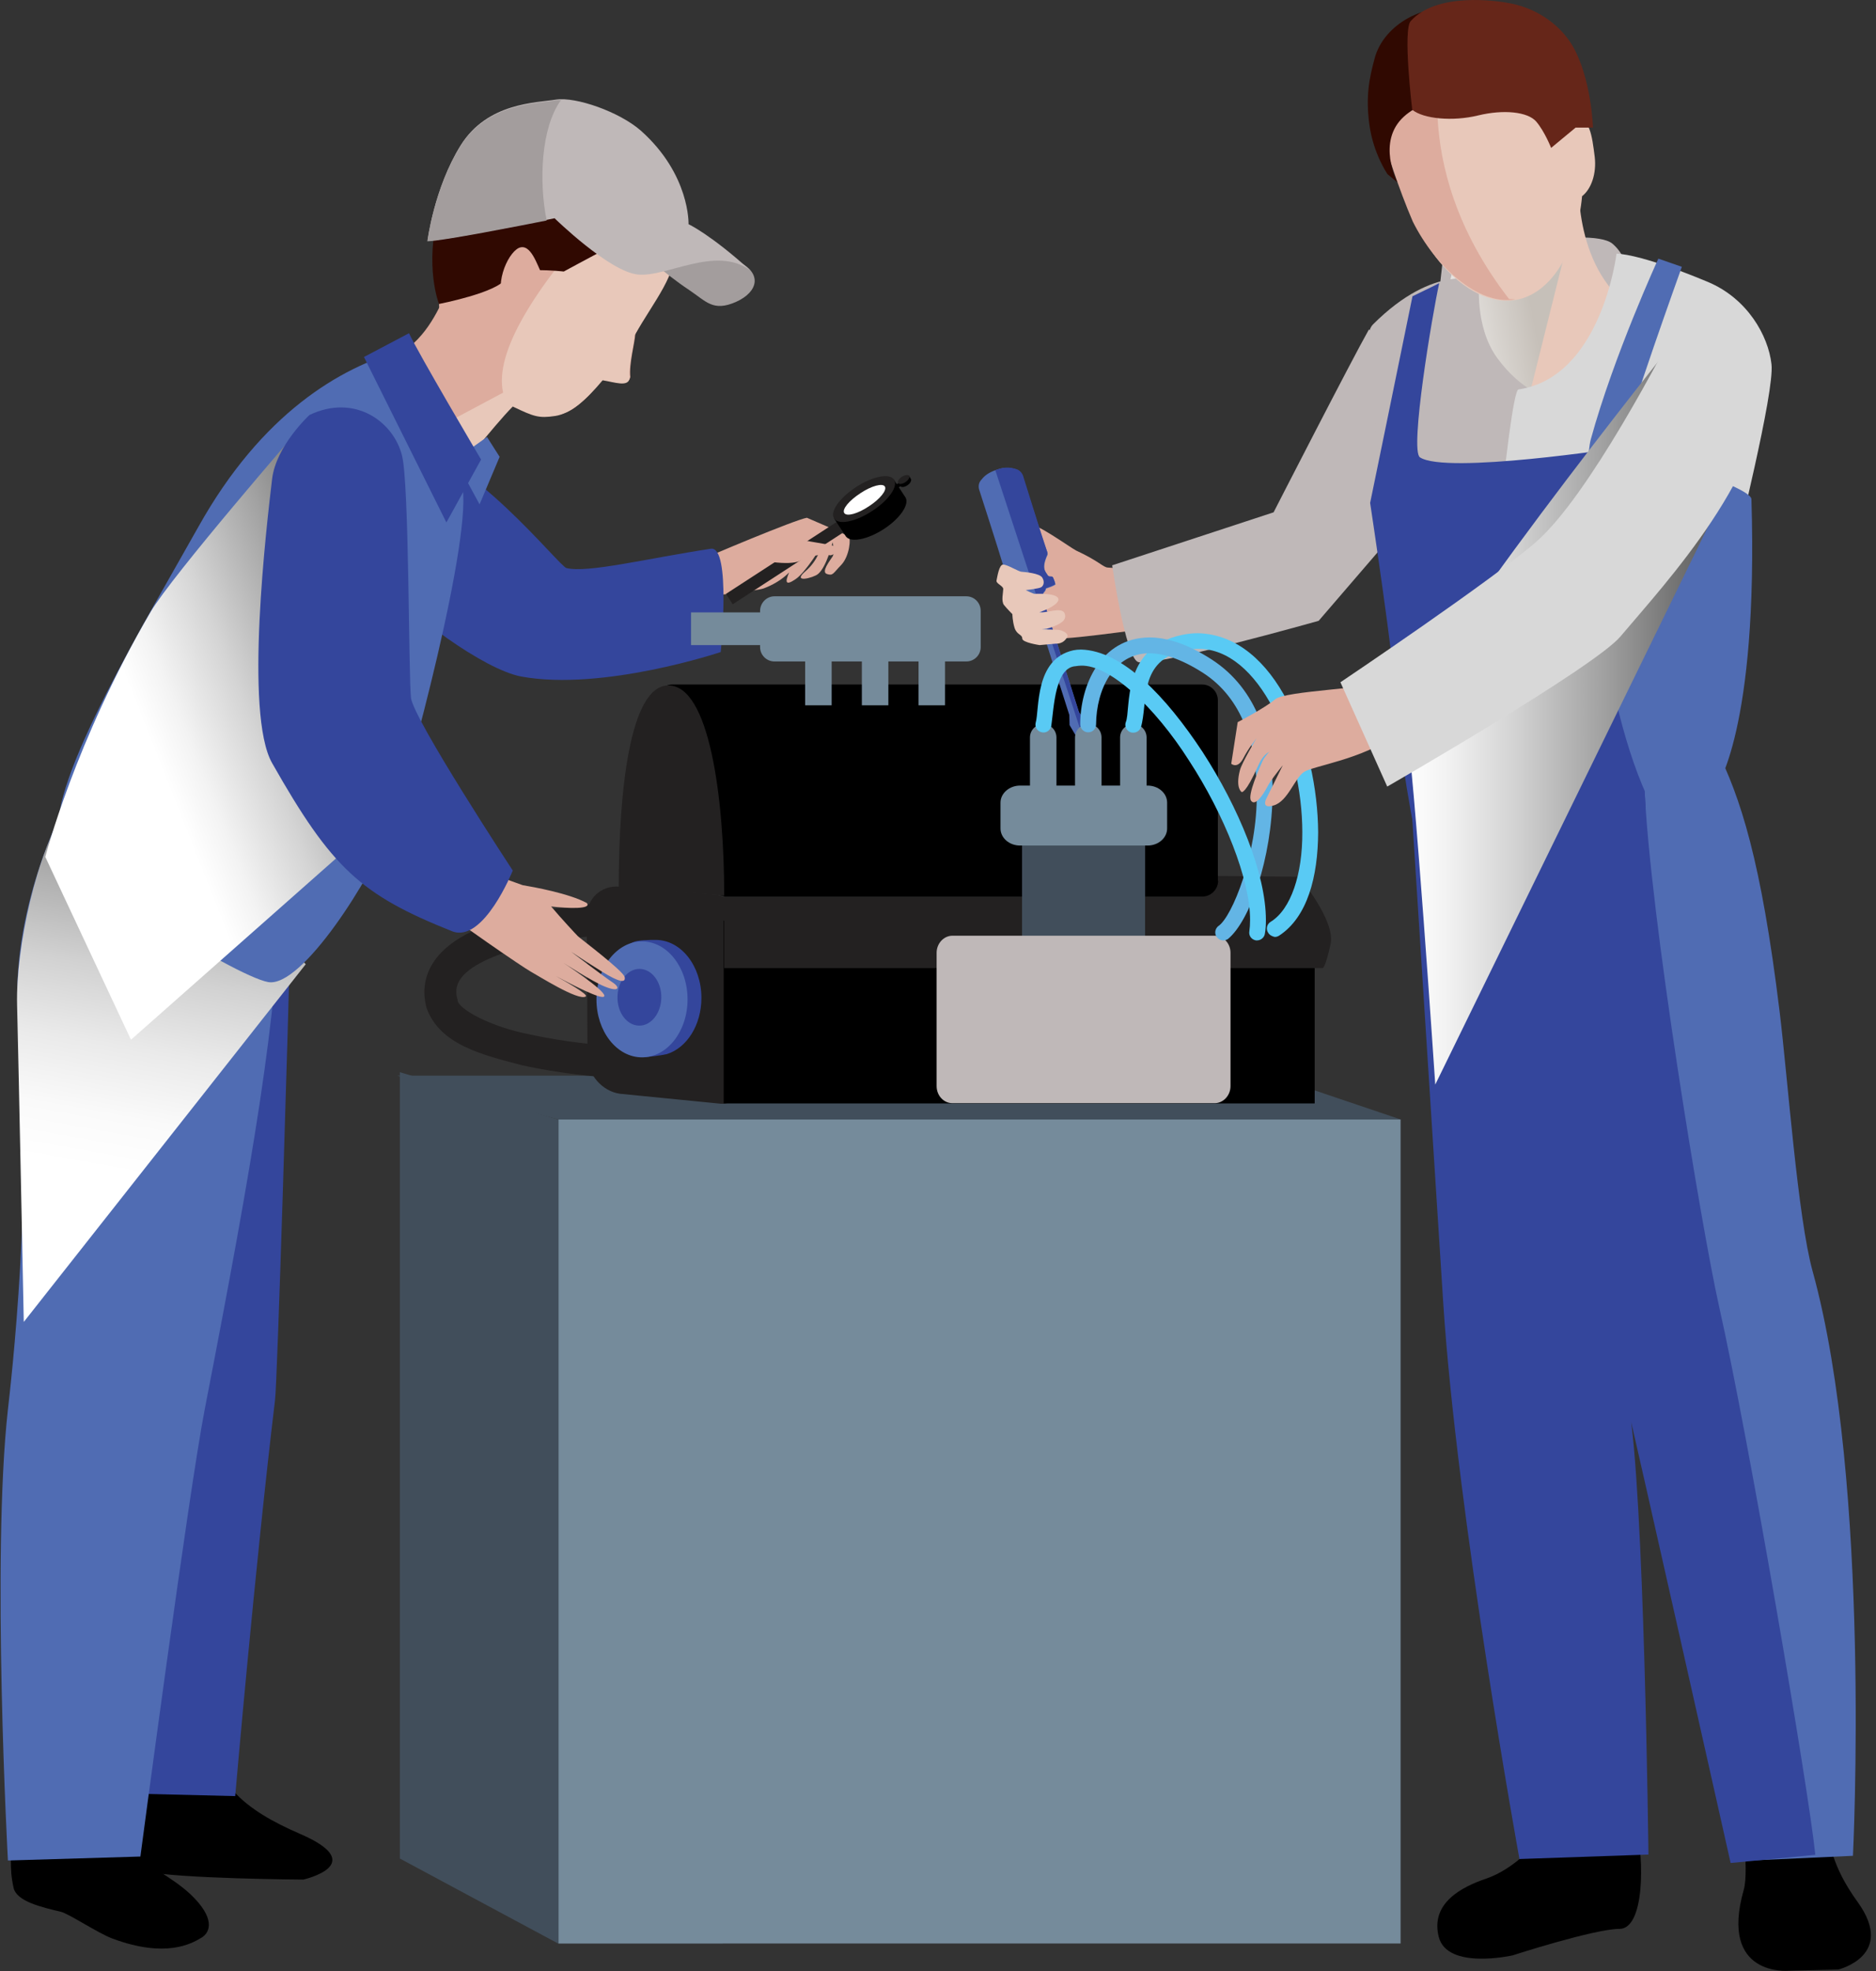 <svg width="80" height="84" viewBox="0 0 80 84" fill="none" xmlns="http://www.w3.org/2000/svg">
<rect x="0" y="0" width="80" height="84" fill="#333333" stroke="none"/>
<g id="Frame" clip-path="url(#clip0_1_44)">
<g id="Group">
<g id="Group_2">
<path id="Vector" d="M29.806 23.904C30.154 23.724 33.902 22.151 34.409 22.066C34.409 22.066 36.066 22.774 36.183 22.858C36.299 22.943 36.225 23.703 35.877 24.072C35.517 24.442 35.528 24.547 35.264 24.463C35 24.379 35.401 23.882 35.507 23.713C35.602 23.555 35.507 23.112 35.507 23.112C35.507 23.112 35.254 24.157 34.884 24.463C34.683 24.632 33.744 24.864 34.346 24.347C34.884 23.893 35.032 23.27 35.032 23.27C35.032 23.27 34.367 24.389 33.923 24.685C33.49 24.98 33.469 24.811 33.659 24.379C33.839 23.956 34.24 23.302 34.24 23.302C34.24 23.302 34.124 24.484 32.572 25.075C32.287 25.192 29.436 25.498 29.436 25.498L29.806 23.904Z" fill="#DDAC9E"/>
<g id="Group_3">
<path id="Vector_2" d="M35.908 22.096L30.958 25.31L31.246 25.753L36.196 22.539L35.908 22.096Z" fill="#232121"/>
<g id="Group_4">
<path id="Vector_3" d="M38.115 20.44L38.621 21.211C38.78 21.517 38.368 22.109 37.682 22.552C36.995 22.995 36.288 23.133 36.077 22.869L35.57 22.098L38.115 20.44Z" fill="black"/>
<g id="Group_5">
<path id="Vector_4" d="M38.396 20.534L38.157 20.69L38.244 20.822L38.483 20.666L38.396 20.534Z" fill="black"/>
<g id="Group_6">
<path id="Vector_5" d="M38.294 20.567L38.4 20.504C38.431 20.462 38.463 20.43 38.516 20.398C38.558 20.366 38.611 20.345 38.653 20.335L38.759 20.271L38.843 20.409C38.885 20.472 38.822 20.599 38.695 20.683C38.569 20.768 38.431 20.778 38.389 20.715L38.368 20.673L38.294 20.567Z" fill="black"/>
<path id="Vector_6" d="M38.305 20.588C38.347 20.652 38.484 20.631 38.611 20.546C38.738 20.462 38.812 20.345 38.769 20.282C38.727 20.219 38.59 20.24 38.463 20.314C38.326 20.409 38.263 20.525 38.305 20.588Z" fill="#232121"/>
</g>
</g>
<g id="Group_7">
<path id="Vector_7" d="M35.57 22.098C35.75 22.383 36.478 22.246 37.186 21.781C37.893 21.327 38.315 20.726 38.125 20.44C37.935 20.155 37.217 20.293 36.51 20.757C35.803 21.211 35.38 21.813 35.57 22.098Z" fill="#232121"/>
<path id="Vector_8" d="M36.003 21.866C36.109 22.024 36.573 21.897 37.048 21.581C37.523 21.274 37.83 20.894 37.735 20.736C37.64 20.578 37.164 20.704 36.689 21.021C36.204 21.338 35.898 21.707 36.003 21.866Z" fill="white"/>
</g>
</g>
</g>
<path id="Vector_9" d="M31.822 23.692C32.297 23.893 33.67 24.136 34.134 23.893C34.599 23.65 35.19 23.597 35.37 23.661C35.549 23.713 35.961 23.312 35.359 23.217C34.757 23.122 33.438 22.848 32.625 22.827C31.812 22.816 31.822 23.692 31.822 23.692Z" fill="#DDAC9E"/>
</g>
<path id="Vector_10" d="M17.21 18.973C19.976 19.216 23.84 24.136 24.157 24.21C25.065 24.431 27.546 23.808 30.312 23.386C31.189 23.249 30.735 27.789 30.735 27.789C30.735 27.789 25.72 29.468 22.235 28.834C20.62 28.538 17.336 26.089 16.587 24.991C14.75 22.299 13.335 18.624 17.21 18.973Z" fill="#34469C"/>
<g id="Group_8">
<g id="Group_9">
<path id="Vector_11" d="M19.174 12.247C18.688 13.134 18.287 14.327 16.977 15.13C15.668 15.932 15.668 15.932 15.668 15.932L19.3 19.606C19.3 19.606 20.356 17.579 21.444 17.178C22.52 16.777 19.174 12.247 19.174 12.247Z" fill="#DDAC9E"/>
<path id="Vector_12" d="M28.38 9.872C28.211 7.042 22.594 3.474 20.43 7.201C16.471 14 20.588 16.766 20.588 16.766C22.119 17.336 22.436 17.664 23.713 17.664C24.337 17.674 24.991 17.041 25.73 16.143C26.247 16.228 26.797 16.439 26.881 16.069C26.818 15.51 27.071 14.612 27.092 14.232C27.958 12.712 28.465 11.213 28.38 9.872Z" fill="#DDAC9E"/>
<g id="Group_10">
<path id="Vector_13" d="M21.866 17.326C22.774 17.759 22.974 17.833 23.682 17.727C24.294 17.632 24.949 17.104 25.698 16.207C26.216 16.291 26.775 16.502 26.849 16.133C26.786 15.573 27.039 14.676 27.06 14.296C27.926 12.765 28.898 11.698 28.802 10.368C28.792 10.231 28.317 9.64 28.275 9.492L25.73 9.027C22.795 12.3 21.074 14.992 21.454 16.735L18.065 18.54L19.237 20.462C19.237 20.462 21.074 18.118 21.866 17.326Z" fill="#E8C8BA"/>
</g>
<path id="Vector_14" d="M21.771 5.332C22.584 4.857 23.619 4.403 25.445 5.353C27.219 6.271 28.264 7.116 28.803 8.922C29.088 9.84 28.338 10.389 28.338 10.389C28.338 10.389 27.525 9.228 27.039 9.133C26.554 9.038 26.934 10.041 25.962 10.547C25.149 10.97 24.041 11.572 24.041 11.572C24.041 11.572 21.887 11.318 21.549 11.888C21.211 12.469 18.72 12.955 18.72 12.955C18.72 12.955 18.086 11.361 18.709 8.995C19.628 5.49 21.57 5.448 21.771 5.332Z" fill="#300901"/>
<path id="Vector_15" d="M23.122 11.709C22.911 11.318 22.637 10.336 22.119 10.569C21.613 10.822 21.011 12.247 21.581 13.06C22.14 13.873 23.122 11.709 23.122 11.709Z" fill="#DDAC9E"/>
</g>
<g id="Group_11">
<path id="Vector_16" d="M31.484 11.149C32.508 11.635 32.35 12.437 31.379 12.87C30.407 13.293 30.122 12.849 29.394 12.364C28.253 11.603 27.398 10.769 27.398 10.769L31.484 11.149Z" fill="#A39D9D"/>
<path id="Vector_17" d="M18.234 10.262C18.994 10.252 23.65 9.302 23.65 9.302C23.65 9.302 25.962 11.561 27.187 11.698C28.412 11.836 30.513 10.442 31.991 11.519C30.281 9.977 29.362 9.555 29.362 9.555C29.362 9.555 29.436 7.443 27.324 5.564C26.406 4.762 24.558 4.118 23.713 4.244C22.858 4.382 20.789 4.371 19.649 6.187C18.508 8.014 18.234 10.262 18.234 10.262Z" fill="#BFB8B8"/>
</g>
<g id="Group_12">
<path id="Vector_18" d="M19.638 6.219C18.509 8.035 18.223 10.284 18.223 10.284C18.867 10.273 22.246 9.608 23.312 9.397C22.974 7.739 23.07 5.427 23.925 4.265C23.851 4.265 23.766 4.265 23.703 4.276C22.848 4.413 20.768 4.413 19.638 6.219Z" fill="#A39D9D"/>
</g>
</g>
<path id="Vector_19" d="M5.216 73.252C5.596 74.318 5.321 75.459 5.174 76.894C5.026 78.33 4.688 79.407 6.134 79.745C7.57 80.072 12.934 80.104 12.934 80.104C12.934 80.104 15.806 79.46 12.807 78.161C10.484 77.158 8.763 75.902 8.964 73.178C9.017 72.639 5.216 73.252 5.216 73.252Z" fill="black"/>
<path id="Vector_20" d="M12.406 38.843C12.279 44.143 11.825 58.904 11.73 59.653C10.875 66.759 10.03 76.546 10.03 76.546L5.659 76.44C5.659 76.44 3.949 64.193 5.522 59.115C5.997 57.573 3.717 42.422 3.717 42.422L12.406 38.843Z" fill="#34469C"/>
<path id="Vector_21" d="M0.982 76.018C0.845 77.211 0.201 78.816 0.581 80.463C0.718 81.033 1.753 81.276 2.597 81.477C2.946 81.561 4.17 82.385 4.793 82.617C7.063 83.462 8.161 82.839 8.584 82.585C9.017 82.332 9.143 81.698 8.13 80.738C7.264 79.914 6.018 79.46 5.68 78.689C5.332 77.919 5.501 75.49 5.501 75.49L0.982 76.018Z" fill="black"/>
<g id="Group_13">
<path id="Vector_22" d="M11.962 37.925C11.836 43.225 10.833 49.232 8.732 60.054C8.035 63.644 5.987 79.122 5.987 79.122L0.338 79.291C0.338 79.291 -0.369 66.4 0.338 60.065C0.454 59.062 1.457 50.425 0.792 43.615C0.327 38.833 2.819 34.208 2.819 34.208L11.962 37.925Z" fill="#506CB3"/>
</g>
<path id="Vector_23" d="M13.039 41.092L1.014 56.338C1.014 56.338 0.792 45.284 0.729 42.845C0.665 40.406 1.563 36.246 2.872 34.377C4.192 32.508 13.039 41.092 13.039 41.092Z" fill="url(#paint0_linear_1_44)"/>
<path id="Vector_24" d="M20.768 18.624L21.306 19.469L20.451 21.496L19.416 19.585L20.768 18.624Z" fill="#506CB3"/>
<path id="Vector_25" d="M17.104 14.94C14.518 15.668 11.171 17.6 8.457 22.457C6.314 26.29 2.006 33.374 2.524 35.655C2.872 37.196 9.967 41.567 11.424 41.852C12.87 42.137 15.88 37.333 16.64 35.296C17.4 33.247 20.24 22.615 19.691 20.599C19.152 18.593 17.104 14.94 17.104 14.94Z" fill="#506CB3"/>
<path id="Vector_26" d="M17.442 14.201C17.822 15.035 20.515 19.585 20.515 19.585L19.036 22.267L15.521 15.214L17.442 14.201Z" fill="#34469C"/>
<path id="Vector_27" d="M15.299 35.728L5.585 44.312L1.932 36.52C1.932 36.52 3.199 31.579 6.43 26.068C7.327 24.537 12.807 18.223 12.807 18.223L15.299 35.728Z" fill="url(#paint1_linear_1_44)"/>
<path id="Vector_28" d="M49.876 24.093C48.62 24.336 48.008 24.231 47.247 24.189C47.036 24.178 46.889 23.925 45.885 23.46C45.653 23.344 43.953 22.119 43.964 22.436C43.974 22.763 43.52 23.861 43.763 23.84C44.006 23.819 43.943 24.78 44.249 24.822C44.492 24.854 42.148 25.107 44.006 27.145C44.164 27.314 45.062 27.177 45.146 27.198C45.526 27.282 49.992 26.638 49.992 26.638L49.876 24.093Z" fill="#DDAC9E"/>
<path id="Vector_29" d="M58.376 14.042C57.637 15.341 54.311 21.834 54.311 21.834L47.427 24.093C47.427 24.093 47.987 27.979 48.525 28.211C49.116 28.465 56.232 26.459 56.232 26.459L63.232 18.329L58.376 14.042Z" fill="#BFB8B8"/>
<path id="Vector_30" d="M61.511 11.213C61.744 10.79 67.825 9.587 68.765 10.389C69.705 11.192 69.472 12.627 69.187 13.103C68.902 13.578 61.226 13.757 61.226 13.757L61.511 11.213Z" fill="#BFB8B8"/>
<g id="Group_14">
<path id="Vector_31" d="M62.926 7.929L62.504 14.665C62.504 14.665 65.587 19.078 67.245 19.342C68.902 19.617 69.24 15.225 68.511 14.412C66.326 11.962 66.907 7.296 66.907 7.296L62.926 7.929Z" fill="#DDAC9E"/>
<g id="Group_15">
<path id="Vector_32" d="M69.62 13.145C66.991 11.361 67.329 7.38 67.329 7.38L65.038 8.056L65.418 19.913C67.065 20.134 70.507 13.747 69.62 13.145Z" fill="#E8C8BA"/>
</g>
</g>
<g id="Group_16">
<path id="Vector_33" d="M62.113 7.707C61.596 6.852 66.062 7.412 67.413 8.056L64.816 18.445C64.014 18.318 60.73 16.914 60.413 16.64C60.699 15.964 63.021 9.217 62.113 7.707Z" fill="url(#paint2_linear_1_44)"/>
</g>
<path id="Vector_34" d="M63.855 15.267C62.863 13.915 63.085 11.973 63.085 11.973C63.085 11.973 61.195 11.181 58.545 13.831C57.922 14.454 58.788 17.706 58.661 18.91C58.524 20.113 59.717 20.599 59.981 21.94C60.245 23.28 60.224 32.339 61.427 33.923C62.24 34.989 62.039 33.553 66.6 33.617C66.6 28.655 66.199 19.723 65.935 17.041C65.914 16.84 64.911 16.703 63.855 15.267Z" fill="#BFB8B8"/>
<path id="Vector_35" d="M59.738 47.712L54.205 45.843H16.935L23.819 47.712H59.738Z" fill="#414E5B"/>
<path id="Vector_36" d="M31.336 45.896C31.284 46.656 31.368 47.131 30.608 47.026L26.438 46.614C25.677 46.508 25.054 45.79 25.054 45.03L25.023 39.065C25.023 38.294 25.635 37.724 26.406 37.787L30.46 38.125C31.22 38.188 31.811 38.864 31.759 39.624L31.336 45.896Z" fill="#232121"/>
<path id="Vector_37" d="M56.063 39.234H30.861V47.026H56.063V39.234Z" fill="black"/>
<path id="Vector_38" d="M30.883 37.143L55.388 37.365C55.388 37.365 56.972 39.234 56.739 40.247C56.507 41.293 56.401 41.261 56.401 41.261H30.883V37.143Z" fill="#232121"/>
<g id="Group_17">
<path id="Vector_39" d="M67.181 5.047C66.727 2.735 65.904 0.866 62.599 1.489C58.46 2.259 59.284 4.73 59.748 7.56C60.213 10.389 62.504 13.134 64.616 12.786C66.231 12.522 67.266 10.537 67.466 8.362C67.857 8.056 68.089 7.401 68.005 6.683C67.889 5.765 67.793 5.005 67.181 5.047Z" fill="#E8C8BA"/>
<g id="Group_18">
<path id="Vector_40" d="M60.245 9.439C61.195 11.35 63.032 13.018 64.594 12.765C64.668 12.754 64.352 12.744 64.352 12.744C59.769 6.821 61.765 1.721 61.48 1.805C59.242 2.555 58.756 4.107 59.104 6.166C59.041 6.176 59.643 8.045 60.245 9.439Z" fill="#DDAC9E"/>
</g>
<path id="Vector_41" d="M62.208 0.454C60.857 0.063 59.009 1.003 58.619 2.492C58.397 3.315 58.228 4.097 58.397 5.321C58.566 6.557 59.168 7.422 59.168 7.422L59.59 7.771C59.59 7.771 58.682 6.039 59.875 4.962C60.878 4.054 62.884 3.938 62.884 3.938L62.208 0.454Z" fill="#300901"/>
<path id="Vector_42" d="M60.223 4.677C60.699 5.068 61.955 5.184 63.032 4.92C64.119 4.656 65.154 4.762 65.513 5.184C65.872 5.606 66.146 6.303 66.146 6.303L67.192 5.437H67.931C67.931 5.437 67.867 3.336 67.054 1.943C66.579 1.14 65.65 0.391 64.436 0.148C63.813 0.021 61.269 -0.338 60.16 0.897C59.812 1.267 60.223 4.677 60.223 4.677Z" fill="#662619"/>
</g>
<path id="Vector_43" d="M76.282 83.989L78.394 83.937C78.394 83.937 80.854 83.345 79.228 81.075C78.014 79.386 78.204 78.753 77.56 77.433C77.169 76.641 74.223 77.127 74.223 77.127C74.223 77.127 74.603 79.682 74.361 80.537C73.294 84.275 76.282 83.989 76.282 83.989Z" fill="black"/>
<path id="Vector_44" d="M73.178 31.896C74.213 33.965 75.1 36.636 75.892 43.13C76.24 46.002 76.662 51.882 77.296 54.173C79.809 63.253 79.017 79.091 79.017 79.091L74.192 79.312C69.673 56.465 69.472 56.243 69.852 57.742C69.493 56.296 66.959 45.991 66.959 45.991L64.711 32.962L73.178 31.896Z" fill="#506CB3"/>
<path id="Vector_45" d="M66.273 77.074C65.914 78.499 64.447 79.703 63.38 80.062C62.314 80.421 60.994 81.118 61.353 82.543C61.712 83.968 64.499 83.335 64.499 83.335C64.499 83.335 67.994 82.205 69.061 82.205C70.127 82.205 70.127 79.249 69.768 77.823C69.419 76.377 66.273 77.074 66.273 77.074Z" fill="black"/>
<g id="Group_19">
<path id="Vector_46" d="M61.543 55.493C62.124 64.541 64.795 79.228 64.795 79.228L70.296 79.038C70.296 79.038 70.116 63.401 69.451 59.896C68.828 56.612 67.297 49.792 67.297 49.792C67.297 49.792 68.923 58.017 69.293 59.463C69.652 60.91 73.801 79.397 73.801 79.397L77.412 79.048C77.137 76.303 74.572 61.29 73.305 55.662C72.566 52.379 70.349 38.959 70.127 33.543L59.959 30.745C59.959 30.756 61.311 51.872 61.543 55.493Z" fill="#34469C"/>
</g>
<path id="Vector_47" d="M68.934 10.812C68.934 10.812 69.842 10.769 72.83 12.015C74.519 12.723 75.406 14.306 75.543 15.52C75.68 16.724 74.054 23.09 73.79 24.431C73.526 25.772 71.373 30.133 71.552 32.529C71.647 33.87 65.756 33.459 63.232 33.48C63.232 28.517 64.362 16.65 64.753 16.597C68.3 16.08 68.934 10.812 68.934 10.812Z" fill="#D8D8D8"/>
<path id="Vector_48" d="M61.374 12.068C61.078 13.398 60.107 19.195 60.551 19.49C61.659 20.229 69.113 19.078 69.113 19.078L70.18 34.43C70.18 34.43 60.466 34.937 60.466 35.665C60.466 36.763 59.505 30.914 59.505 29.732C59.505 28.549 58.428 21.433 58.428 21.433C58.428 21.433 59.685 15.33 60.234 12.627C60.92 12.3 61.374 12.068 61.374 12.068Z" fill="#34469C"/>
<path id="Vector_49" d="M70.718 11.023C70.718 11.023 68.818 15.151 67.836 18.73C67.699 19.247 67.635 20.82 67.635 20.82C67.635 20.82 68.089 29.267 70.233 33.923C70.644 34.821 73.168 33.585 73.168 33.585C73.168 33.585 74.984 31.167 74.688 21.274C74.667 20.683 69.325 19.205 69.325 18.624C69.325 18.033 71.721 11.371 71.721 11.371L70.718 11.023Z" fill="#506CB3"/>
<g id="Group_20">
<path id="Vector_50" d="M30.819 82.828H23.798L17.051 79.207V45.695L23.798 47.712H30.819V82.828Z" fill="#414E5B"/>
<path id="Vector_51" d="M59.727 47.712H23.819V82.828H59.727V47.712Z" fill="#758B9B"/>
</g>
<g id="Group_21">
<path id="Vector_52" d="M51.946 37.534C51.946 37.904 51.64 38.21 51.27 38.21H30.946C30.576 38.21 28 36.763 28 36.383V29.848C28 29.478 28.306 29.172 28.676 29.172H51.26C51.64 29.172 51.935 29.478 51.935 29.848V37.534H51.946Z" fill="black"/>
<path id="Vector_53" d="M30.883 38.167C30.883 34.05 30.26 29.119 28.454 29.214C26.86 29.299 26.385 33.712 26.385 37.83L30.883 38.167Z" fill="#232121"/>
</g>
<g id="Group_22">
<path id="Vector_54" d="M29.911 42.528C29.911 43.689 29.288 44.661 28.433 44.925C28.285 44.967 27.631 45.051 27.462 45.051C26.385 45.051 26.015 43.89 26.015 42.528C26.015 41.472 26.247 40.511 26.976 40.163C27.187 40.057 27.715 40.057 27.958 40.057C29.045 40.057 29.911 41.166 29.911 42.528Z" fill="#34469C"/>
<path id="Vector_55" d="M29.32 42.591C29.32 43.953 28.454 45.062 27.377 45.062C26.3 45.062 25.435 43.953 25.435 42.591C25.435 41.229 26.311 40.121 27.377 40.121C28.454 40.121 29.32 41.229 29.32 42.591Z" fill="#506CB3"/>
<path id="Vector_56" d="M28.201 42.517C28.19 43.182 27.768 43.721 27.25 43.71C26.733 43.7 26.321 43.161 26.332 42.486C26.343 41.821 26.765 41.282 27.282 41.293C27.8 41.303 28.211 41.852 28.201 42.517Z" fill="#34469C"/>
</g>
<g id="Group_23">
<g id="Group_24">
<path id="Vector_57" d="M35.465 27.483H34.335V30.059H35.465V27.483Z" fill="#758B9B"/>
<path id="Vector_58" d="M37.883 27.483H36.753V30.059H37.883V27.483Z" fill="#758B9B"/>
<path id="Vector_59" d="M40.3 27.483H39.171V30.059H40.3V27.483Z" fill="#758B9B"/>
</g>
<g id="Group_25">
<g id="Group_26">
<g id="Group_27">
<path id="Vector_60" d="M41.821 27.578C41.821 27.916 41.546 28.19 41.208 28.19H33.026C32.688 28.19 32.413 27.916 32.413 27.578V26.036C32.413 25.698 32.688 25.413 33.026 25.413H41.208C41.546 25.413 41.821 25.688 41.821 26.036V27.578Z" fill="#758B9B"/>
</g>
<g id="Group_28">
<path id="Vector_61" d="M34.409 26.099H29.468V27.493H34.409V26.099Z" fill="#758B9B"/>
</g>
</g>
</g>
</g>
<path id="Vector_62" d="M25.519 45.885C25.498 45.885 23.935 45.769 22.267 45.4C20.62 44.967 18.762 44.544 18.192 42.961C18.128 42.739 18.097 42.496 18.097 42.275C18.107 40.976 19.142 40.036 20.673 39.466C22.235 38.875 24.484 38.505 27.515 38.379C27.884 38.368 28.201 38.653 28.222 39.023C28.232 39.392 27.947 39.709 27.578 39.73C24.622 39.857 22.478 40.226 21.159 40.733C19.807 41.261 19.448 41.81 19.459 42.275C19.459 42.37 19.469 42.475 19.512 42.602C19.49 43.003 21 43.784 22.573 44.08C24.125 44.428 25.625 44.534 25.625 44.534C25.994 44.566 26.279 44.882 26.247 45.262C26.216 45.621 25.92 45.885 25.572 45.885C25.561 45.896 25.54 45.896 25.519 45.885Z" fill="#232121"/>
<g id="Group_29">
<path id="Vector_63" d="M43.605 20.282C43.605 20.282 43.531 20.071 43.33 20.008C43.299 19.997 43.278 19.986 43.267 19.986C43.109 19.944 42.855 19.891 42.507 20.018C42.148 20.134 41.968 20.293 41.873 20.419C41.852 20.44 41.831 20.461 41.81 20.493C41.683 20.662 41.757 20.873 41.757 20.873C41.757 20.873 42.549 23.323 42.792 24.136C42.813 24.199 42.834 24.199 42.834 24.199C43.373 24.537 43.309 24.738 43.33 24.938C43.341 24.991 43.214 25.054 43.193 25.139C43.183 25.149 43.246 25.36 43.288 25.424C43.288 25.445 43.457 25.413 43.7 25.35C43.732 25.371 43.763 25.403 43.763 25.403C43.784 25.424 43.827 25.424 43.901 25.445C43.964 25.466 44.038 25.572 44.038 25.572L45.6 30.471L45.611 30.903L45.917 31.421L46.297 31.305L46.244 30.713H46.234L46.012 30.354L44.46 25.455C44.471 25.455 44.46 25.329 44.502 25.276C44.545 25.213 44.576 25.192 44.587 25.16C44.587 25.16 44.597 25.118 44.608 25.086C44.861 25.001 45.02 24.927 45.009 24.906C44.999 24.822 44.914 24.621 44.904 24.611C44.84 24.558 44.735 24.621 44.682 24.526C44.576 24.357 44.407 24.231 44.671 23.65C44.671 23.65 44.682 23.618 44.671 23.555C44.365 22.731 43.605 20.282 43.605 20.282Z" fill="#506CB3"/>
<g id="Group_30">
<path id="Vector_64" d="M46.234 30.692L46.002 30.333L44.45 25.434C44.46 25.434 44.45 25.308 44.492 25.255C44.534 25.192 44.566 25.17 44.576 25.139C44.576 25.139 44.587 25.096 44.597 25.065C44.851 24.98 45.009 24.907 44.998 24.885C44.988 24.801 44.904 24.6 44.893 24.59C44.83 24.537 44.724 24.6 44.671 24.505C44.566 24.336 44.397 24.21 44.661 23.629C44.661 23.629 44.671 23.597 44.661 23.534C44.386 22.721 43.626 20.271 43.626 20.271C43.626 20.271 43.552 20.06 43.352 19.997C43.32 19.986 43.299 19.986 43.288 19.976C43.13 19.934 42.876 19.881 42.528 20.008C42.496 20.018 42.475 20.029 42.444 20.039L46.149 31.336L46.308 31.284L46.234 30.692Z" fill="#34469C"/>
</g>
</g>
<path id="Vector_65" d="M44.334 27.493L45.041 27.43C45.041 27.43 45.358 27.462 45.516 27.134C45.579 26.997 45.284 26.839 45.083 26.839C45.02 26.839 44.397 26.817 44.397 26.817C44.397 26.817 44.619 26.817 44.809 26.744C45.189 26.606 45.516 26.448 45.4 26.142C45.273 25.836 44.597 26.152 44.323 26.089C44.555 26.026 45.231 25.73 45.125 25.498C45.02 25.265 44.196 25.308 44.122 25.308C44.059 25.308 43.742 25.149 43.742 25.149C43.742 25.149 44.323 25.086 44.407 25.023C44.502 24.959 44.555 24.801 44.45 24.621C44.344 24.431 43.711 24.379 43.573 24.368C43.436 24.368 42.971 24.062 42.782 24.062C42.602 24.051 42.528 24.6 42.496 24.738C42.465 24.875 42.792 24.97 42.782 25.107C42.782 25.244 42.687 25.614 42.813 25.783C42.95 25.952 43.172 26.174 43.172 26.174C43.172 26.174 43.172 26.459 43.267 26.765C43.373 27.071 43.594 27.029 43.594 27.219C43.605 27.388 44.334 27.493 44.334 27.493Z" fill="#E8C8BA"/>
<g id="Group_31">
<path id="Vector_66" d="M26.638 41.641C26.585 41.377 24.738 39.994 24.643 39.899C24.569 39.825 23.956 39.17 23.502 38.632C24.199 38.716 25.255 38.759 25.023 38.484C24.263 38.072 22.732 37.798 22.288 37.724L18.962 36.531C19.691 38.653 18.202 37.692 19.026 38.864C19.195 39.096 22.32 41.24 22.616 41.398C22.911 41.557 24.685 42.686 24.981 42.465C25.097 42.38 24.104 41.821 23.703 41.599C24.22 41.873 25.751 42.686 25.772 42.443C25.794 42.19 23.999 41.018 23.999 41.018C23.999 41.018 25.276 41.842 25.783 42.042C26.395 42.296 26.48 42.095 26.1 41.852C25.794 41.652 24.358 40.564 24.358 40.564C24.358 40.564 25.023 41.008 25.688 41.419C26.406 41.863 26.691 41.905 26.638 41.641Z" fill="#DDAC9E"/>
<path id="Vector_67" d="M13.198 17.685C13.198 17.685 11.772 18.994 11.603 20.419C11.371 22.383 10.41 30.418 11.603 32.519C14.148 37.006 15.383 38.136 19.279 39.688C20.62 40.216 21.866 37.101 21.866 37.101C21.866 37.101 17.632 30.65 17.526 29.742C17.421 28.823 17.453 20.662 17.146 19.427C16.788 17.97 15.13 16.766 13.198 17.685Z" fill="#34469C"/>
</g>
<path id="Vector_68" d="M74.53 18.983L61.205 46.223C61.205 46.223 60.297 32.614 59.959 30.925C59.622 29.235 71.7 14.158 71.7 14.158L74.53 18.983Z" fill="url(#paint3_linear_1_44)"/>
<g id="Group_32">
<g id="Group_33">
<path id="Vector_69" d="M48.831 40.068C48.831 40.469 48.525 40.796 48.156 40.796H44.26C43.89 40.796 43.584 40.469 43.584 40.068V35.676C43.584 35.275 43.89 34.947 44.26 34.947H48.156C48.525 34.947 48.831 35.275 48.831 35.676V40.068Z" fill="#414E5B"/>
<path id="Vector_70" d="M49.771 35.306C49.771 35.707 49.401 36.035 48.937 36.035H43.499C43.035 36.035 42.665 35.707 42.665 35.306V34.208C42.665 33.807 43.045 33.48 43.499 33.48H48.937C49.401 33.48 49.771 33.807 49.771 34.208V35.306Z" fill="#758B9B"/>
<path id="Vector_71" d="M52.474 46.287C52.474 46.688 52.167 47.015 51.798 47.015H40.617C40.237 47.015 39.941 46.688 39.941 46.287V40.606C39.941 40.205 40.248 39.878 40.617 39.878H51.798C52.167 39.878 52.474 40.205 52.474 40.606V46.287Z" fill="#BFB8B8"/>
</g>
<path id="Vector_72" d="M48.895 34.145C48.895 34.462 48.641 34.715 48.335 34.715C48.018 34.715 47.765 34.462 47.765 34.145V31.431C47.765 31.115 48.018 30.861 48.335 30.861C48.641 30.861 48.895 31.115 48.895 31.431V34.145Z" fill="#758B9B"/>
<path id="Vector_73" d="M46.973 34.145C46.973 34.462 46.72 34.715 46.413 34.715C46.097 34.715 45.843 34.462 45.843 34.145V31.431C45.843 31.115 46.097 30.861 46.413 30.861C46.73 30.861 46.973 31.115 46.973 31.431V34.145Z" fill="#758B9B"/>
<path id="Vector_74" d="M45.051 34.145C45.051 34.462 44.798 34.715 44.492 34.715C44.175 34.715 43.922 34.462 43.922 34.145V31.431C43.922 31.115 44.175 30.861 44.492 30.861C44.798 30.861 45.051 31.115 45.051 31.431V34.145Z" fill="#758B9B"/>
<path id="Vector_75" d="M54.079 39.751C53.973 39.593 54.026 39.382 54.184 39.287C55.05 38.759 55.546 37.259 55.536 35.465C55.536 33.712 55.082 31.706 54.29 30.186C53.487 28.655 52.379 27.641 51.091 27.652C50.911 27.652 50.732 27.673 50.542 27.715C48.514 28.137 48.968 29.943 48.652 30.998C48.588 31.178 48.398 31.262 48.219 31.21C48.039 31.146 47.944 30.956 48.008 30.777C48.24 30.249 47.786 27.599 50.404 27.06C50.637 27.008 50.869 26.986 51.091 26.986C54.438 27.081 56.19 31.78 56.211 35.475C56.201 37.365 55.757 39.086 54.543 39.878C54.49 39.91 54.427 39.931 54.364 39.931C54.258 39.91 54.142 39.857 54.079 39.751Z" fill="#59CAF4"/>
<path id="Vector_76" d="M51.893 39.941C51.777 39.793 51.809 39.582 51.956 39.466C52.537 39.086 53.624 36.404 53.593 33.807C53.593 31.759 52.991 29.763 51.302 28.676C50.362 28.074 49.602 27.842 49.011 27.842C47.49 27.842 46.751 29.394 46.741 30.872C46.741 31.062 46.593 31.21 46.403 31.21C46.213 31.21 46.065 31.051 46.065 30.872C46.065 29.235 46.92 27.187 49.011 27.166C49.771 27.166 50.658 27.451 51.671 28.106C53.635 29.373 54.279 31.642 54.269 33.807C54.237 36.605 53.297 39.244 52.368 40.015C52.305 40.057 52.231 40.078 52.167 40.078C52.062 40.078 51.967 40.036 51.893 39.941Z" fill="#63B5E5"/>
<path id="Vector_77" d="M53.561 40.078C53.371 40.047 53.245 39.878 53.276 39.698C53.297 39.55 53.308 39.392 53.308 39.213C53.318 37.492 52.199 34.704 50.711 32.424C49.243 30.112 47.321 28.327 46.097 28.369C46.023 28.369 45.949 28.38 45.875 28.391C44.999 28.433 44.946 30.112 44.83 30.946C44.788 31.125 44.618 31.252 44.428 31.21C44.238 31.167 44.122 30.998 44.164 30.808C44.334 30.228 44.112 28.084 45.769 27.715C45.875 27.694 45.98 27.683 46.097 27.683C47.87 27.726 49.729 29.689 51.281 32.044C52.822 34.419 53.983 37.228 53.983 39.213C53.983 39.413 53.973 39.603 53.941 39.783C53.92 39.952 53.772 40.078 53.603 40.078C53.593 40.078 53.582 40.078 53.561 40.078Z" fill="#59CAF4"/>
<path id="Vector_78" d="M59.379 29.003C58.397 29.351 54.807 29.436 54.374 29.805C53.941 30.175 52.78 30.777 52.78 30.777L52.505 32.55C52.505 32.55 52.769 32.783 53.012 32.329C53.244 31.875 53.582 31.463 53.582 31.463C53.582 31.463 52.949 32.519 52.875 32.825C52.674 33.596 52.949 33.754 52.949 33.754C52.949 33.754 53.107 33.86 53.656 32.624C53.804 32.297 53.962 32.128 54.121 32.044C53.994 32.192 53.878 32.339 53.836 32.445C53.73 32.688 53.181 33.891 53.35 34.124C53.508 34.356 53.815 33.976 54.078 33.469C54.173 33.29 54.448 32.931 54.702 32.614L54.026 33.986C54.026 33.986 53.72 34.504 54.321 34.324C54.923 34.145 55.208 33.163 55.609 32.899C56.011 32.635 58.101 32.361 59.463 31.347C60.561 30.513 59.379 29.003 59.379 29.003Z" fill="#DDAC9E"/>
<path id="Vector_79" d="M71.816 13.261C70.908 15.066 67.751 21.106 65.545 23.059C63.718 24.674 57.161 29.077 57.161 29.077L59.157 33.522C59.157 33.522 67.994 28.443 69.103 27.124C70.961 24.917 75.543 20.039 75.311 15.742C75.205 13.472 71.816 13.261 71.816 13.261Z" fill="#D8D8D8"/>
</g>
</g>
</g>
<defs>
<linearGradient id="paint0_linear_1_44" x1="5.288" y1="50.039" x2="10.037" y2="23.655" gradientUnits="userSpaceOnUse">
<stop stop-color="white"/>
<stop offset="0.088" stop-color="#FAFAFA"/>
<stop offset="0.199" stop-color="#EAEAEA"/>
<stop offset="0.321" stop-color="#D1D1D1"/>
<stop offset="0.452" stop-color="#ADADAD"/>
<stop offset="0.589" stop-color="#808080"/>
<stop offset="0.665" stop-color="#636363"/>
</linearGradient>
<linearGradient id="paint1_linear_1_44" x1="6.677" y1="32.263" x2="27.985" y2="23.859" gradientUnits="userSpaceOnUse">
<stop stop-color="white"/>
<stop offset="0.068" stop-color="#F3F3F3"/>
<stop offset="0.189" stop-color="#D4D4D4"/>
<stop offset="0.35" stop-color="#A1A1A1"/>
<stop offset="0.522" stop-color="#646464"/>
</linearGradient>
<linearGradient id="paint2_linear_1_44" x1="59.814" y1="13.657" x2="68.198" y2="11.975" gradientUnits="userSpaceOnUse">
<stop stop-color="white"/>
<stop offset="0.643" stop-color="#C6C0B9"/>
</linearGradient>
<linearGradient id="paint3_linear_1_44" x1="59.954" y1="30.196" x2="74.528" y2="30.196" gradientUnits="userSpaceOnUse">
<stop stop-color="white"/>
<stop offset="0.112" stop-color="#F3F3F3"/>
<stop offset="0.312" stop-color="#D4D4D4"/>
<stop offset="0.578" stop-color="#A1A1A1"/>
<stop offset="0.863" stop-color="#646464"/>
</linearGradient>
<clipPath id="clip0_1_44">
<rect width="79.766" height="84" fill="white" transform="translate(0.021)"/>
</clipPath>
</defs>
</svg>
